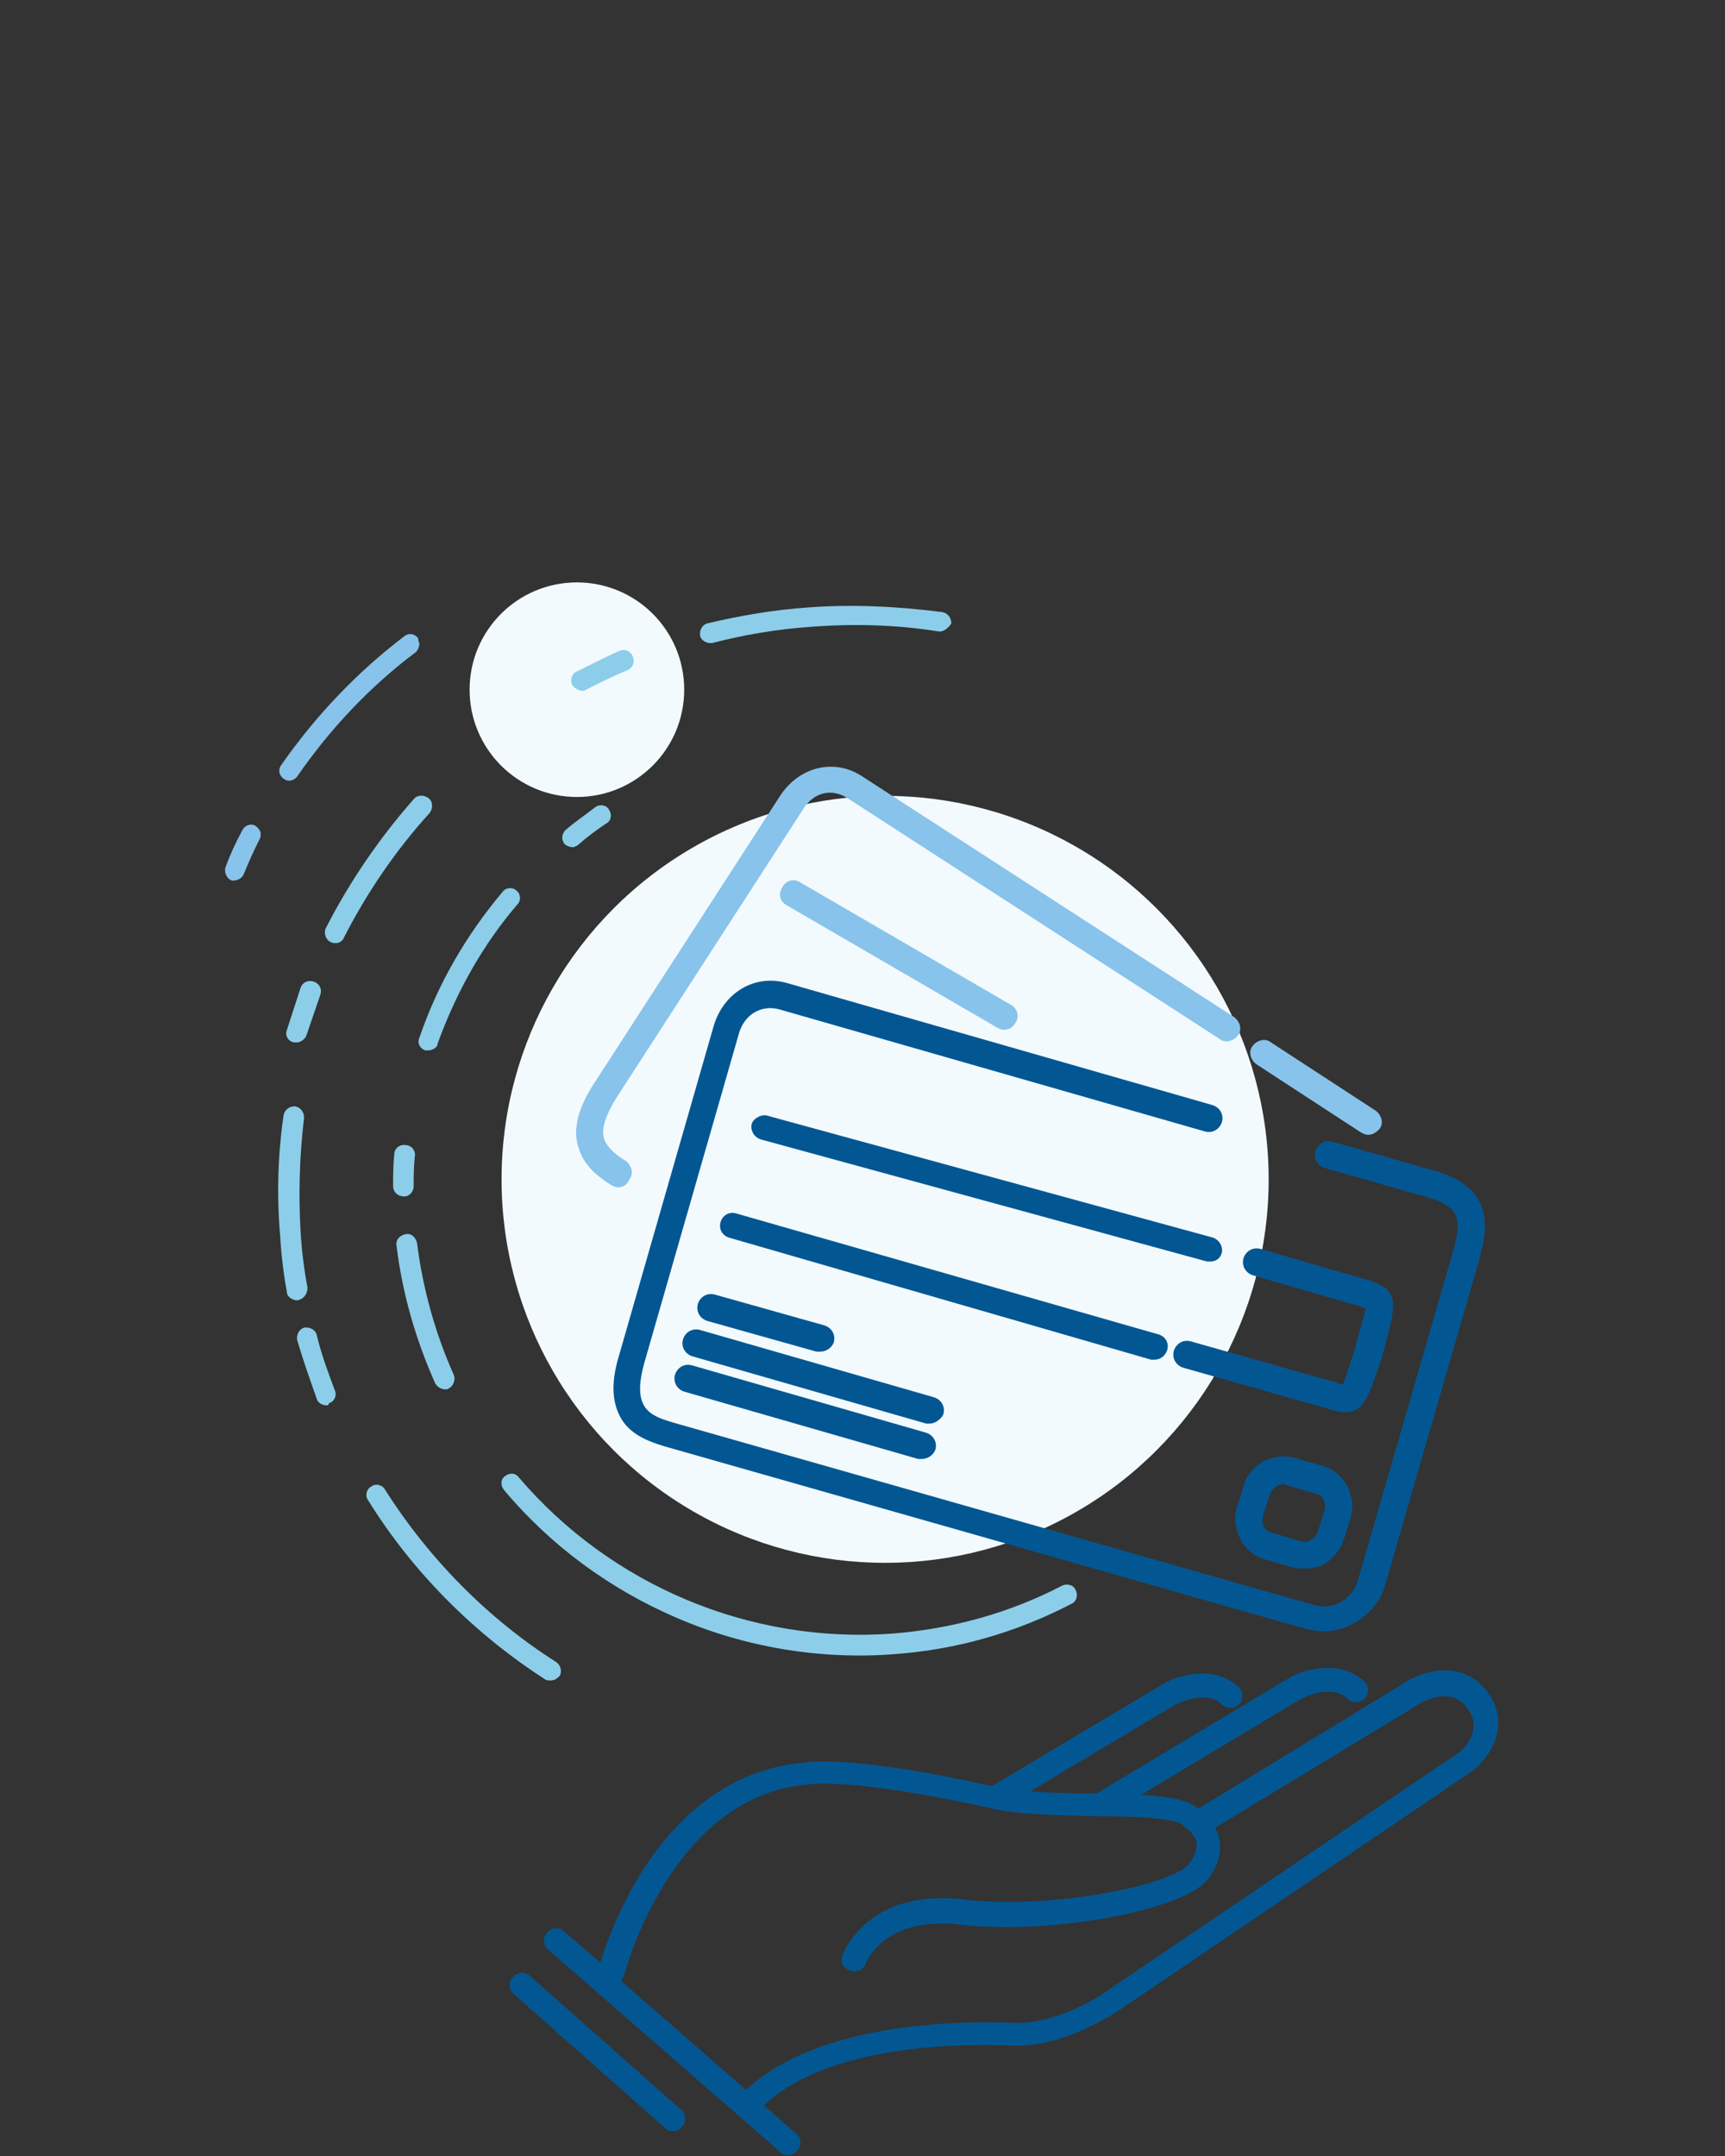 <?xml version="1.0" encoding="UTF-8" standalone="no"?>
<!-- Generator: Adobe Illustrator 22.0.1, SVG Export Plug-In . SVG Version: 6.00 Build 0)  -->

<svg
   xmlns:dc="http://purl.org/dc/elements/1.1/"
   xmlns:cc="http://creativecommons.org/ns#"
   xmlns:rdf="http://www.w3.org/1999/02/22-rdf-syntax-ns#"
   xmlns:svg="http://www.w3.org/2000/svg"
   xmlns="http://www.w3.org/2000/svg"
   xmlns:sodipodi="http://sodipodi.sourceforge.net/DTD/sodipodi-0.dtd"
   xmlns:inkscape="http://www.inkscape.org/namespaces/inkscape"
   version="1.1"
   id="Layer_1"
   x="0px"
   y="0px"
   viewBox="0 0 400 500"
   xml:space="preserve"
   inkscape:version="0.91 r13725"
   sodipodi:docname="placeni-je-hra-1.svg"
   width="400"
   height="500"><rect x="0" y="0" width="400" height="500" fill="#333333" stroke="none"/><defs
     id="defs179" /><sodipodi:namedview
     pagecolor="#ffffff"
     bordercolor="#666666"
     borderopacity="1"
     objecttolerance="10"
     gridtolerance="10"
     guidetolerance="10"
     inkscape:pageopacity="0"
     inkscape:pageshadow="2"
     inkscape:window-width="1457"
     inkscape:window-height="841"
     id="namedview177"
     showgrid="false"
     inkscape:zoom="0.39643878"
     inkscape:cx="-19.218835"
     inkscape:cy="297.64999"
     inkscape:window-x="-8"
     inkscape:window-y="-8"
     inkscape:window-maximized="1"
     inkscape:current-layer="Layer_1" /><style
     type="text/css"
     id="style3">
	.st0{fill:#F3FAFE;}
	.st1{fill:#88C3EB;}
	.st2{fill:#025793;}
	.st3{fill:none;stroke:#166AB3;stroke-width:2.184;stroke-linecap:round;stroke-miterlimit:10;}
	.st4{fill:none;stroke:#025793;stroke-width:2.184;stroke-linecap:round;stroke-miterlimit:10;}
	.st5{fill:#8CCEE9;}
</style><g
     id="g5"
     inkscape:export-xdpi="326.77649"
     inkscape:export-ydpi="326.77649"
     transform="matrix(2.647,0,0,2.647,-881.35,-504.45)"><g
       id="g7"><circle
         class="st0"
         cx="383.5"
         cy="251"
         r="9.4"
         id="circle9"
         style="fill:#f3fafe" /></g></g><g
     id="g11"
     inkscape:export-xdpi="326.77649"
     inkscape:export-ydpi="326.77649"
     transform="matrix(2.647,0,0,2.647,-881.35,-504.45)"><g
       id="g13"><circle
         class="st0"
         cx="410.5"
         cy="293.9"
         r="33.6"
         id="circle15"
         style="fill:#f3fafe" /></g></g><g
     id="g17"
     inkscape:export-xdpi="326.77649"
     inkscape:export-ydpi="326.77649"
     transform="matrix(2.647,0,0,2.647,-881.35,-504.45)"><g
       id="g19"><path
         class="st1"
         d="m 387.1,294.6 c -0.2,0 -0.4,-0.1 -0.6,-0.2 -1.1,-0.7 -2.3,-1.6 -2.8,-3.1 -0.6,-1.6 -0.2,-3.5 1.3,-5.8 l 16.3,-25.2 c 1.7,-2.6 4.8,-3.3 7.2,-1.7 l 32.6,21.1 c 0.5,0.4 0.7,1.1 0.3,1.6 -0.4,0.5 -1.1,0.7 -1.6,0.3 l -32.6,-21.1 c -1.4,-0.9 -3,-0.5 -3.9,1 L 387,286.7 c -1,1.6 -1.4,2.8 -1.1,3.7 0.3,0.8 1.1,1.4 1.9,1.9 0.5,0.4 0.7,1.1 0.3,1.6 -0.2,0.5 -0.6,0.7 -1,0.7 z"
         id="path21"
         inkscape:connector-curvature="0"
         style="fill:#88c3eb" /></g></g><g
     id="g23"
     inkscape:export-xdpi="326.77649"
     inkscape:export-ydpi="326.77649"
     transform="matrix(2.647,0,0,2.647,-881.35,-504.45)"><g
       id="g25"><path
         class="st1"
         d="m 452.8,290 c -0.2,0 -0.4,-0.1 -0.6,-0.2 l -9.2,-6 c -0.5,-0.4 -0.7,-1.1 -0.3,-1.6 0.4,-0.5 1.1,-0.7 1.6,-0.3 l 9.2,6 c 0.5,0.4 0.7,1.1 0.3,1.6 -0.3,0.3 -0.6,0.5 -1,0.5 z"
         id="path27"
         inkscape:connector-curvature="0"
         style="fill:#88c3eb" /></g></g><g
     id="g29"
     inkscape:export-xdpi="326.77649"
     inkscape:export-ydpi="326.77649"
     transform="matrix(2.647,0,0,2.647,-881.35,-504.45)"><g
       id="g31"><path
         class="st2"
         d="m 448.9,333.5 c -0.5,0 -1,-0.1 -1.5,-0.2 l -56.2,-16 c -1.3,-0.4 -2.7,-0.9 -3.6,-2.1 -1,-1.4 -1.2,-3.3 -0.4,-5.9 l 8.3,-28.9 c 0.9,-2.9 3.6,-4.5 6.4,-3.7 l 37.3,10.7 c 0.6,0.2 1,0.8 0.8,1.5 -0.2,0.6 -0.8,1 -1.5,0.8 L 401.2,279 c -1.5,-0.4 -3,0.4 -3.5,2.1 l -8.3,28.9 c -0.5,1.8 -0.5,3.1 0.1,3.9 0.5,0.7 1.4,1 2.4,1.3 l 56.2,16 c 1.6,0.5 3.3,-0.5 3.8,-2.1 l 8.3,-28.7 c 0.7,-2.6 1,-4 -2.1,-4.9 l -9.1,-2.6 c -0.6,-0.2 -1,-0.8 -0.8,-1.5 0.2,-0.6 0.8,-1 1.5,-0.8 l 9.1,2.6 c 5.5,1.6 4.3,5.7 3.7,7.9 l -8.3,28.7 c -0.8,2.1 -2.9,3.7 -5.3,3.7 z"
         id="path33"
         inkscape:connector-curvature="0"
         style="fill:#025793" /></g></g><g
     id="g35"
     inkscape:export-xdpi="326.77649"
     inkscape:export-ydpi="326.77649"
     transform="matrix(2.647,0,0,2.647,-881.35,-504.45)"><g
       id="g37"><path
         class="st2"
         d="m 447.2,328 c -0.3,0 -0.7,0 -1,-0.1 l -2.4,-0.7 c -1.9,-0.5 -3,-2.6 -2.5,-4.5 l 0.6,-1.9 c 0.5,-1.9 2.5,-3 4.5,-2.5 l 2.4,0.7 c 1.9,0.5 3,2.6 2.5,4.5 l -0.6,1.9 c -0.3,0.9 -0.9,1.7 -1.7,2.2 -0.6,0.3 -1.1,0.4 -1.8,0.4 z m -1.8,-7.4 c -0.5,0 -1,0.4 -1.2,0.9 l -0.6,1.9 c -0.2,0.7 0.2,1.4 0.9,1.5 l 2.4,0.7 c 0.3,0.1 0.7,0.1 0.9,-0.1 0.3,-0.2 0.5,-0.4 0.6,-0.7 l 0,0 0.6,-1.9 c 0.2,-0.7 -0.2,-1.4 -0.9,-1.5 l -2.4,-0.7 c -0.1,-0.1 -0.2,-0.1 -0.3,-0.1 z"
         id="path39"
         inkscape:connector-curvature="0"
         style="fill:#025793" /></g></g><g
     id="g41"
     inkscape:export-xdpi="326.77649"
     inkscape:export-ydpi="326.77649"
     transform="matrix(2.647,0,0,2.647,-881.35,-504.45)"><g
       id="g43"><path
         class="st2"
         d="m 450.8,314.3 c -0.4,0 -0.9,-0.1 -1.5,-0.3 l -12.7,-3.6 c -0.6,-0.2 -1,-0.8 -0.8,-1.5 0.2,-0.6 0.8,-1 1.5,-0.8 l 12.7,3.6 c 0.2,0.1 0.4,0.1 0.6,0.2 0.2,-0.5 0.6,-1.7 1.1,-3.3 0.4,-1.6 0.8,-2.8 0.9,-3.4 -0.2,-0.1 -0.4,-0.1 -0.6,-0.2 l -9.3,-2.7 c -0.6,-0.2 -1,-0.8 -0.8,-1.5 0.2,-0.6 0.8,-1 1.5,-0.8 l 9.3,2.7 c 3,0.9 2.6,2 1.4,6.5 -1.2,3.7 -1.6,5.1 -3.3,5.1 z m 1.9,-8.9 0,0 0,0 z"
         id="path45"
         inkscape:connector-curvature="0"
         style="fill:#025793" /></g></g><g
     id="g47"
     inkscape:export-xdpi="326.77649"
     inkscape:export-ydpi="326.77649"
     transform="matrix(2.647,0,0,2.647,-881.35,-504.45)"><g
       id="g49"><path
         class="st1"
         d="m 420.9,280.8 c -0.2,0 -0.4,-0.1 -0.6,-0.2 l -18.4,-10.7 c -0.6,-0.3 -0.8,-1 -0.4,-1.6 0.3,-0.6 1,-0.8 1.6,-0.4 l 18.4,10.7 c 0.6,0.3 0.8,1.1 0.4,1.6 -0.2,0.4 -0.6,0.6 -1,0.6 z"
         id="path51"
         inkscape:connector-curvature="0"
         style="fill:#88c3eb" /></g></g><g
     id="g53"
     inkscape:export-xdpi="326.77649"
     inkscape:export-ydpi="326.77649"
     transform="matrix(2.647,0,0,2.647,-881.35,-504.45)"><g
       id="g55"><path
         class="st2"
         d="m 404.8,309 c -0.1,0 -0.2,0 -0.3,0 l -9.6,-2.7 c -0.6,-0.2 -1,-0.8 -0.8,-1.5 0.2,-0.6 0.8,-1 1.5,-0.8 l 9.6,2.7 c 0.6,0.2 1,0.8 0.8,1.5 -0.2,0.5 -0.7,0.8 -1.2,0.8 z"
         id="path57"
         inkscape:connector-curvature="0"
         style="fill:#025793" /></g></g><g
     id="g59"
     inkscape:export-xdpi="326.77649"
     inkscape:export-ydpi="326.77649"
     transform="matrix(2.647,0,0,2.647,-881.35,-504.45)"><g
       id="g61"><path
         class="st2"
         d="m 414.4,315.3 c -0.1,0 -0.2,0 -0.3,0 l -20.5,-5.9 c -0.6,-0.2 -1,-0.8 -0.8,-1.5 0.2,-0.6 0.8,-1 1.5,-0.8 l 20.5,5.9 c 0.6,0.2 1,0.8 0.8,1.5 -0.2,0.4 -0.7,0.8 -1.2,0.8 z"
         id="path63"
         inkscape:connector-curvature="0"
         style="fill:#025793" /></g></g><g
     id="g65"
     inkscape:export-xdpi="326.77649"
     inkscape:export-ydpi="326.77649"
     transform="matrix(2.647,0,0,2.647,-881.35,-504.45)"><g
       id="g67"><path
         class="st2"
         d="m 413.7,318.4 c -0.1,0 -0.2,0 -0.3,0 l -20.5,-5.9 c -0.6,-0.2 -1,-0.8 -0.8,-1.5 0.2,-0.6 0.8,-1 1.5,-0.8 l 20.5,5.9 c 0.6,0.2 1,0.8 0.8,1.5 -0.2,0.5 -0.7,0.8 -1.2,0.8 z"
         id="path69"
         inkscape:connector-curvature="0"
         style="fill:#025793" /></g></g><g
     id="g71"
     inkscape:export-xdpi="326.77649"
     inkscape:export-ydpi="326.77649"
     transform="matrix(2.647,0,0,2.647,-881.35,-504.45)"><path
       class="st2"
       d="m 439,301.1 c -0.1,0 -0.2,0 -0.3,0 l -39.1,-10.7 c -0.6,-0.2 -0.9,-0.8 -0.8,-1.3 0.1,-0.5 0.8,-0.9 1.3,-0.8 l 39.1,10.7 c 0.6,0.2 0.9,0.8 0.8,1.3 -0.1,0.5 -0.5,0.8 -1,0.8 z"
       id="path73"
       inkscape:connector-curvature="0"
       style="fill:#025793" /></g><g
     id="g75"
     inkscape:export-xdpi="326.77649"
     inkscape:export-ydpi="326.77649"
     transform="matrix(2.647,0,0,2.647,-881.35,-504.45)"><path
       class="st2"
       d="m 434.1,309.7 c -0.1,0 -0.2,0 -0.3,0 l -37,-10.7 c -0.6,-0.2 -0.9,-0.8 -0.7,-1.4 0.2,-0.6 0.8,-0.9 1.4,-0.7 l 37,10.6 c 0.6,0.2 0.9,0.8 0.7,1.4 -0.2,0.5 -0.6,0.8 -1.1,0.8 z"
       id="path77"
       inkscape:connector-curvature="0"
       style="fill:#025793" /></g><g
     id="g79"
     inkscape:export-xdpi="326.77649"
     inkscape:export-ydpi="326.77649"
     transform="matrix(2.647,0,0,2.647,-881.35,-504.45)"><g
       id="g81"><path
         class="st3"
         d="M 382.3,338.7"
         id="path83"
         inkscape:connector-curvature="0"
         style="fill:none;stroke:#166ab3;stroke-width:2.184;stroke-linecap:round;stroke-miterlimit:10" /></g><g
       id="g85"><path
         class="st2"
         d="m 399.1,375.5 c -0.3,0 -0.6,-0.1 -0.8,-0.4 -0.4,-0.4 -0.4,-1.1 0.1,-1.5 6.3,-5.8 18.4,-6 23.3,-5.8 3.8,0.2 7.8,-2.5 7.8,-2.5 l 31.3,-21.2 c 0.4,-0.3 2.2,-2.1 0.6,-4 -1.6,-2 -4.4,-0.1 -4.5,0 l -18.3,11.1 c -0.5,0.3 -1.2,0.2 -1.5,-0.4 -0.3,-0.5 -0.2,-1.2 0.4,-1.5 l 18.2,-11.1 c 1.5,-1.1 5.1,-2.4 7.4,0.4 2.4,2.9 0.4,5.9 -1,7 l -0.1,0.1 -31.3,21.2 c -0.2,0.1 -4.7,3.1 -9.1,2.9 -4.6,-0.2 -16,-0.1 -21.7,5.2 -0.2,0.4 -0.5,0.5 -0.8,0.5 z"
         id="path87"
         inkscape:connector-curvature="0"
         style="fill:#025793" /></g><g
       id="g89"><path
         class="st2"
         d="m 402,379.4 c -0.3,0 -0.5,-0.1 -0.7,-0.3 L 381,361.4 c -0.5,-0.4 -0.5,-1.1 -0.1,-1.5 0.4,-0.5 1.1,-0.5 1.5,-0.1 l 20.3,17.7 c 0.5,0.4 0.5,1.1 0.1,1.5 -0.2,0.2 -0.5,0.4 -0.8,0.4 z"
         id="path91"
         inkscape:connector-curvature="0"
         style="fill:#025793" /></g><g
       id="g93"><path
         class="st2"
         d="m 391.9,377.3 c -0.3,0 -0.5,-0.1 -0.7,-0.3 L 378,365.3 c -0.5,-0.4 -0.5,-1.1 -0.1,-1.5 0.4,-0.5 1.1,-0.5 1.5,-0.1 l 13.2,11.7 c 0.5,0.4 0.5,1.1 0.1,1.5 -0.2,0.3 -0.5,0.4 -0.8,0.4 z"
         id="path95"
         inkscape:connector-curvature="0"
         style="fill:#025793" /></g><g
       id="g97"><path
         class="st2"
         d="m 386.4,364.8 c -0.1,0 -0.2,0 -0.3,0 -0.6,-0.1 -0.9,-0.7 -0.8,-1.3 0,-0.2 1.1,-4.4 3.8,-8.8 3.7,-5.9 8.6,-9.2 14.3,-9.7 0.7,-0.1 4.6,-0.6 16.6,2.1 2.4,0.5 5.7,0.6 8.8,0.6 5,0.1 7.9,0.2 9.2,1.4 0.4,0.3 1.5,1.2 1.8,2.7 0.2,1.2 -0.2,2.4 -1.1,3.5 -2.2,2.7 -13.9,4.8 -21.6,3.9 -6.6,-0.8 -8.2,3.2 -8.3,3.4 -0.2,0.6 -0.8,0.8 -1.4,0.6 -0.6,-0.2 -0.9,-0.8 -0.6,-1.4 0.1,-0.2 2.2,-5.8 10.6,-4.8 7.8,0.9 18.3,-1.3 19.7,-3.1 0.5,-0.6 0.7,-1.2 0.7,-1.8 -0.1,-0.8 -0.9,-1.4 -1,-1.4 l -0.2,-0.2 c -0.6,-0.7 -4.8,-0.8 -7.6,-0.8 -3.3,-0.1 -6.6,-0.1 -9.2,-0.7 -12.2,-2.7 -15.8,-2.1 -15.8,-2.1 l -0.1,0 c -12.2,0.9 -16.2,16.6 -16.3,16.8 -0.3,0.8 -0.7,1.1 -1.2,1.1 z"
         id="path99"
         inkscape:connector-curvature="0"
         style="fill:#025793" /></g><g
       id="g101"><path
         class="st4"
         d="M 427.9,348.5"
         id="path103"
         inkscape:connector-curvature="0"
         style="fill:none;stroke:#025793;stroke-width:2.184;stroke-linecap:round;stroke-miterlimit:10" /></g><g
       id="g105"><path
         class="st2"
         d="m 429.7,349.6 c -0.4,0 -0.7,-0.2 -0.9,-0.5 -0.3,-0.5 -0.1,-1.2 0.4,-1.5 l 16.5,-9.9 c 0.5,-0.3 1.1,-0.6 1.6,-0.7 2,-0.6 3.9,-0.3 5.2,0.9 0.4,0.4 0.4,1.1 0,1.5 -0.4,0.4 -1.1,0.4 -1.5,0 -0.9,-0.9 -2.4,-0.6 -3,-0.4 -0.4,0.1 -0.8,0.3 -1.2,0.5 l -16.5,9.9 c -0.2,0.2 -0.4,0.2 -0.6,0.2 z"
         id="path107"
         inkscape:connector-curvature="0"
         style="fill:#025793" /></g><g
       id="g109"><path
         class="st2"
         d="m 420.3,349.1 c -0.4,0 -0.7,-0.2 -0.9,-0.5 -0.3,-0.5 -0.1,-1.2 0.4,-1.5 l 14.9,-8.9 c 0.5,-0.3 1.1,-0.6 1.6,-0.7 2,-0.6 3.9,-0.3 5.2,0.9 0.4,0.4 0.4,1.1 0,1.5 -0.4,0.4 -1.1,0.4 -1.5,0 -0.9,-0.9 -2.4,-0.6 -3,-0.4 -0.4,0.1 -0.8,0.3 -1.2,0.5 l -14.9,8.9 c -0.3,0.1 -0.5,0.2 -0.6,0.2 z"
         id="path111"
         inkscape:connector-curvature="0"
         style="fill:#025793" /></g></g><g
     id="g113"
     inkscape:export-xdpi="326.77649"
     inkscape:export-ydpi="326.77649"
     transform="matrix(2.647,0,0,2.647,-881.35,-504.45)"><g
       id="g115"><path
         class="st5"
         d="m 383.2,264.8 c -0.3,0 -0.6,-0.1 -0.8,-0.3 -0.3,-0.4 -0.2,-0.9 0.1,-1.2 0.8,-0.7 1.7,-1.3 2.6,-2 0.4,-0.3 1,-0.2 1.2,0.2 0.3,0.4 0.2,1 -0.2,1.2 -0.9,0.6 -1.7,1.2 -2.5,1.9 -0.1,0.1 -0.2,0.1 -0.4,0.2 z"
         id="path117"
         inkscape:connector-curvature="0"
         style="fill:#8ccee9" /></g><g
       id="g119"><path
         class="st5"
         d="m 370.6,282.6 c -0.1,0 -0.2,0 -0.4,0 -0.5,-0.2 -0.7,-0.7 -0.5,-1.1 1.6,-4.7 4.1,-9 7.3,-12.8 0.3,-0.4 0.9,-0.4 1.2,-0.1 0.4,0.3 0.4,0.9 0.1,1.2 -3.1,3.6 -5.4,7.8 -7,12.2 0,0.3 -0.3,0.5 -0.7,0.6 z"
         id="path121"
         inkscape:connector-curvature="0"
         style="fill:#8ccee9" /></g><g
       id="g123"><path
         class="st5"
         d="m 368.4,295.4 c 0,0 -0.1,0 0,0 -0.6,0 -1,-0.4 -1,-0.9 0,-0.9 0,-1.8 0.1,-2.8 0,-0.5 0.5,-0.9 1,-0.8 0.5,0 0.9,0.5 0.8,1 -0.1,0.9 -0.1,1.8 -0.1,2.6 0,0.5 -0.4,0.9 -0.8,0.9 z"
         id="path125"
         inkscape:connector-curvature="0"
         style="fill:#8ccee9" /></g><g
       id="g127"><path
         class="st5"
         d="m 372,312.3 c -0.4,0 -0.7,-0.2 -0.9,-0.5 -1.7,-3.8 -2.9,-7.9 -3.4,-12.1 -0.1,-0.5 0.3,-0.9 0.8,-1 0.5,-0.1 0.9,0.3 1,0.8 0.5,4 1.6,7.9 3.2,11.5 0.2,0.4 0,1 -0.4,1.2 -0.1,0.1 -0.2,0.1 -0.3,0.1 z"
         id="path129"
         inkscape:connector-curvature="0"
         style="fill:#8ccee9" /></g><g
       id="g131"><path
         class="st5"
         d="m 415.4,245.9 c -0.1,0 -0.1,0 -0.2,0 -3.7,-0.6 -7.5,-0.7 -11.3,-0.4 -2.9,0.2 -5.8,0.7 -8.5,1.4 -0.5,0.1 -1,-0.2 -1.1,-0.6 -0.1,-0.5 0.2,-1 0.6,-1.1 2.9,-0.7 5.9,-1.2 8.8,-1.4 3.9,-0.3 7.9,-0.1 11.8,0.4 0.5,0.1 0.8,0.5 0.8,1 -0.2,0.3 -0.5,0.6 -0.9,0.7 z"
         id="path133"
         inkscape:connector-curvature="0"
         style="fill:#8ccee9" /></g><g
       id="g135"><path
         class="st5"
         d="m 384,251.1 c -0.3,0 -0.7,-0.2 -0.9,-0.5 -0.2,-0.4 -0.1,-1 0.4,-1.2 1.2,-0.6 2.4,-1.2 3.7,-1.8 0.5,-0.2 1,0 1.2,0.5 0.2,0.5 0,1 -0.5,1.2 -1.2,0.5 -2.4,1.1 -3.6,1.7 -0.1,0.1 -0.2,0.1 -0.3,0.1 z"
         id="path137"
         inkscape:connector-curvature="0"
         style="fill:#8ccee9" /></g><g
       id="g139"><path
         class="st5"
         d="m 362.4,273.2 c -0.2,0 -0.3,0 -0.5,-0.1 -0.4,-0.2 -0.6,-0.8 -0.4,-1.2 2.1,-4.1 4.7,-7.9 7.7,-11.3 0.3,-0.4 0.9,-0.4 1.3,-0.1 0.4,0.3 0.4,0.9 0.1,1.3 -3,3.3 -5.5,7 -7.5,10.9 -0.1,0.3 -0.4,0.5 -0.7,0.5 z"
         id="path141"
         inkscape:connector-curvature="0"
         style="fill:#8ccee9" /></g><g
       id="g143"><path
         class="st5"
         d="m 359,281.9 c -0.1,0 -0.2,0 -0.3,0 -0.5,-0.1 -0.8,-0.6 -0.6,-1.1 0.4,-1.2 0.8,-2.5 1.2,-3.7 0.2,-0.5 0.7,-0.7 1.2,-0.5 0.5,0.2 0.7,0.7 0.5,1.2 -0.4,1.2 -0.8,2.3 -1.2,3.5 -0.1,0.3 -0.5,0.6 -0.8,0.6 z"
         id="path145"
         inkscape:connector-curvature="0"
         style="fill:#8ccee9" /></g><g
       id="g147"><path
         class="st5"
         d="m 359,304.5 c -0.4,0 -0.9,-0.3 -0.9,-0.7 -0.3,-1.6 -0.5,-3.3 -0.6,-5 -0.3,-3.5 -0.2,-7 0.3,-10.5 0.1,-0.5 0.5,-0.8 1,-0.8 0.5,0.1 0.8,0.5 0.8,1 -0.4,3.3 -0.5,6.7 -0.3,10.1 0.1,1.6 0.3,3.2 0.6,4.8 0,0.5 -0.3,1 -0.9,1.1 0.1,0 0,0 0,0 z"
         id="path149"
         inkscape:connector-curvature="0"
         style="fill:#8ccee9" /></g><g
       id="g151"><path
         class="st5"
         d="m 361.6,313.7 c -0.4,0 -0.8,-0.2 -0.9,-0.6 -0.6,-1.7 -1.2,-3.4 -1.7,-5.1 -0.1,-0.5 0.2,-1 0.6,-1.1 0.5,-0.1 1,0.2 1.1,0.6 0.4,1.7 1,3.3 1.6,4.9 0.2,0.5 -0.1,1 -0.5,1.1 -0.1,0.2 -0.1,0.2 -0.2,0.2 z"
         id="path153"
         inkscape:connector-curvature="0"
         style="fill:#8ccee9" /></g><g
       id="g155"><path
         class="st5"
         d="m 381.2,337.8 c -0.2,0 -0.4,0 -0.5,-0.1 -6.2,-4 -11.6,-9.4 -15.5,-15.7 -0.3,-0.4 -0.1,-1 0.3,-1.2 0.4,-0.3 1,-0.1 1.2,0.3 3.8,6 9,11.3 15,15.1 0.4,0.3 0.5,0.8 0.3,1.2 -0.3,0.3 -0.5,0.4 -0.8,0.4 z"
         id="path157"
         inkscape:connector-curvature="0"
         style="fill:#8ccee9" /></g><g
       id="g159"><path
         class="st5"
         d="m 411.3,335.5 c -6.5,0.5 -13.1,-0.6 -19.1,-3.2 -5.8,-2.5 -11,-6.3 -15.1,-11.2 -0.3,-0.4 -0.3,-0.9 0.1,-1.2 0.4,-0.3 0.9,-0.3 1.2,0.1 8.1,9.5 20.3,14.6 32.7,13.7 5.2,-0.4 10.3,-1.8 14.9,-4.2 0.4,-0.2 1,-0.1 1.2,0.4 0.2,0.4 0.1,1 -0.4,1.2 -4.8,2.5 -10,4 -15.5,4.4 z"
         id="path161"
         inkscape:connector-curvature="0"
         style="fill:#8ccee9" /></g></g><g
     id="g163"
     inkscape:export-xdpi="326.77649"
     inkscape:export-ydpi="326.77649"
     transform="matrix(2.647,0,0,2.647,-881.35,-504.45)"><g
       id="g165"><g
         id="g167"><path
           class="st1"
           d="m 369.7,246.9 c 0,0.3 -0.1,0.6 -0.3,0.8 -4,3 -7.5,6.7 -10.4,10.9 -0.3,0.4 -0.8,0.5 -1.2,0.2 -0.4,-0.3 -0.5,-0.8 -0.2,-1.2 3,-4.3 6.6,-8.1 10.8,-11.3 0.4,-0.3 0.9,-0.2 1.2,0.2 0,0.1 0,0.3 0.1,0.4 z"
           id="path169"
           inkscape:connector-curvature="0"
           style="fill:#88c3eb" /></g></g><g
       id="g171"><g
         id="g173"><path
           class="st1"
           d="m 355.8,263.6 c 0,0.2 0,0.3 -0.1,0.5 -0.5,1 -1,2.1 -1.4,3.1 -0.2,0.4 -0.7,0.6 -1.1,0.5 -0.4,-0.2 -0.6,-0.7 -0.5,-1.1 0.4,-1.1 0.9,-2.2 1.5,-3.3 0.2,-0.4 0.7,-0.6 1.1,-0.4 0.3,0.2 0.5,0.5 0.5,0.7 z"
           id="path175"
           inkscape:connector-curvature="0"
           style="fill:#88c3eb" /></g></g></g></svg>
